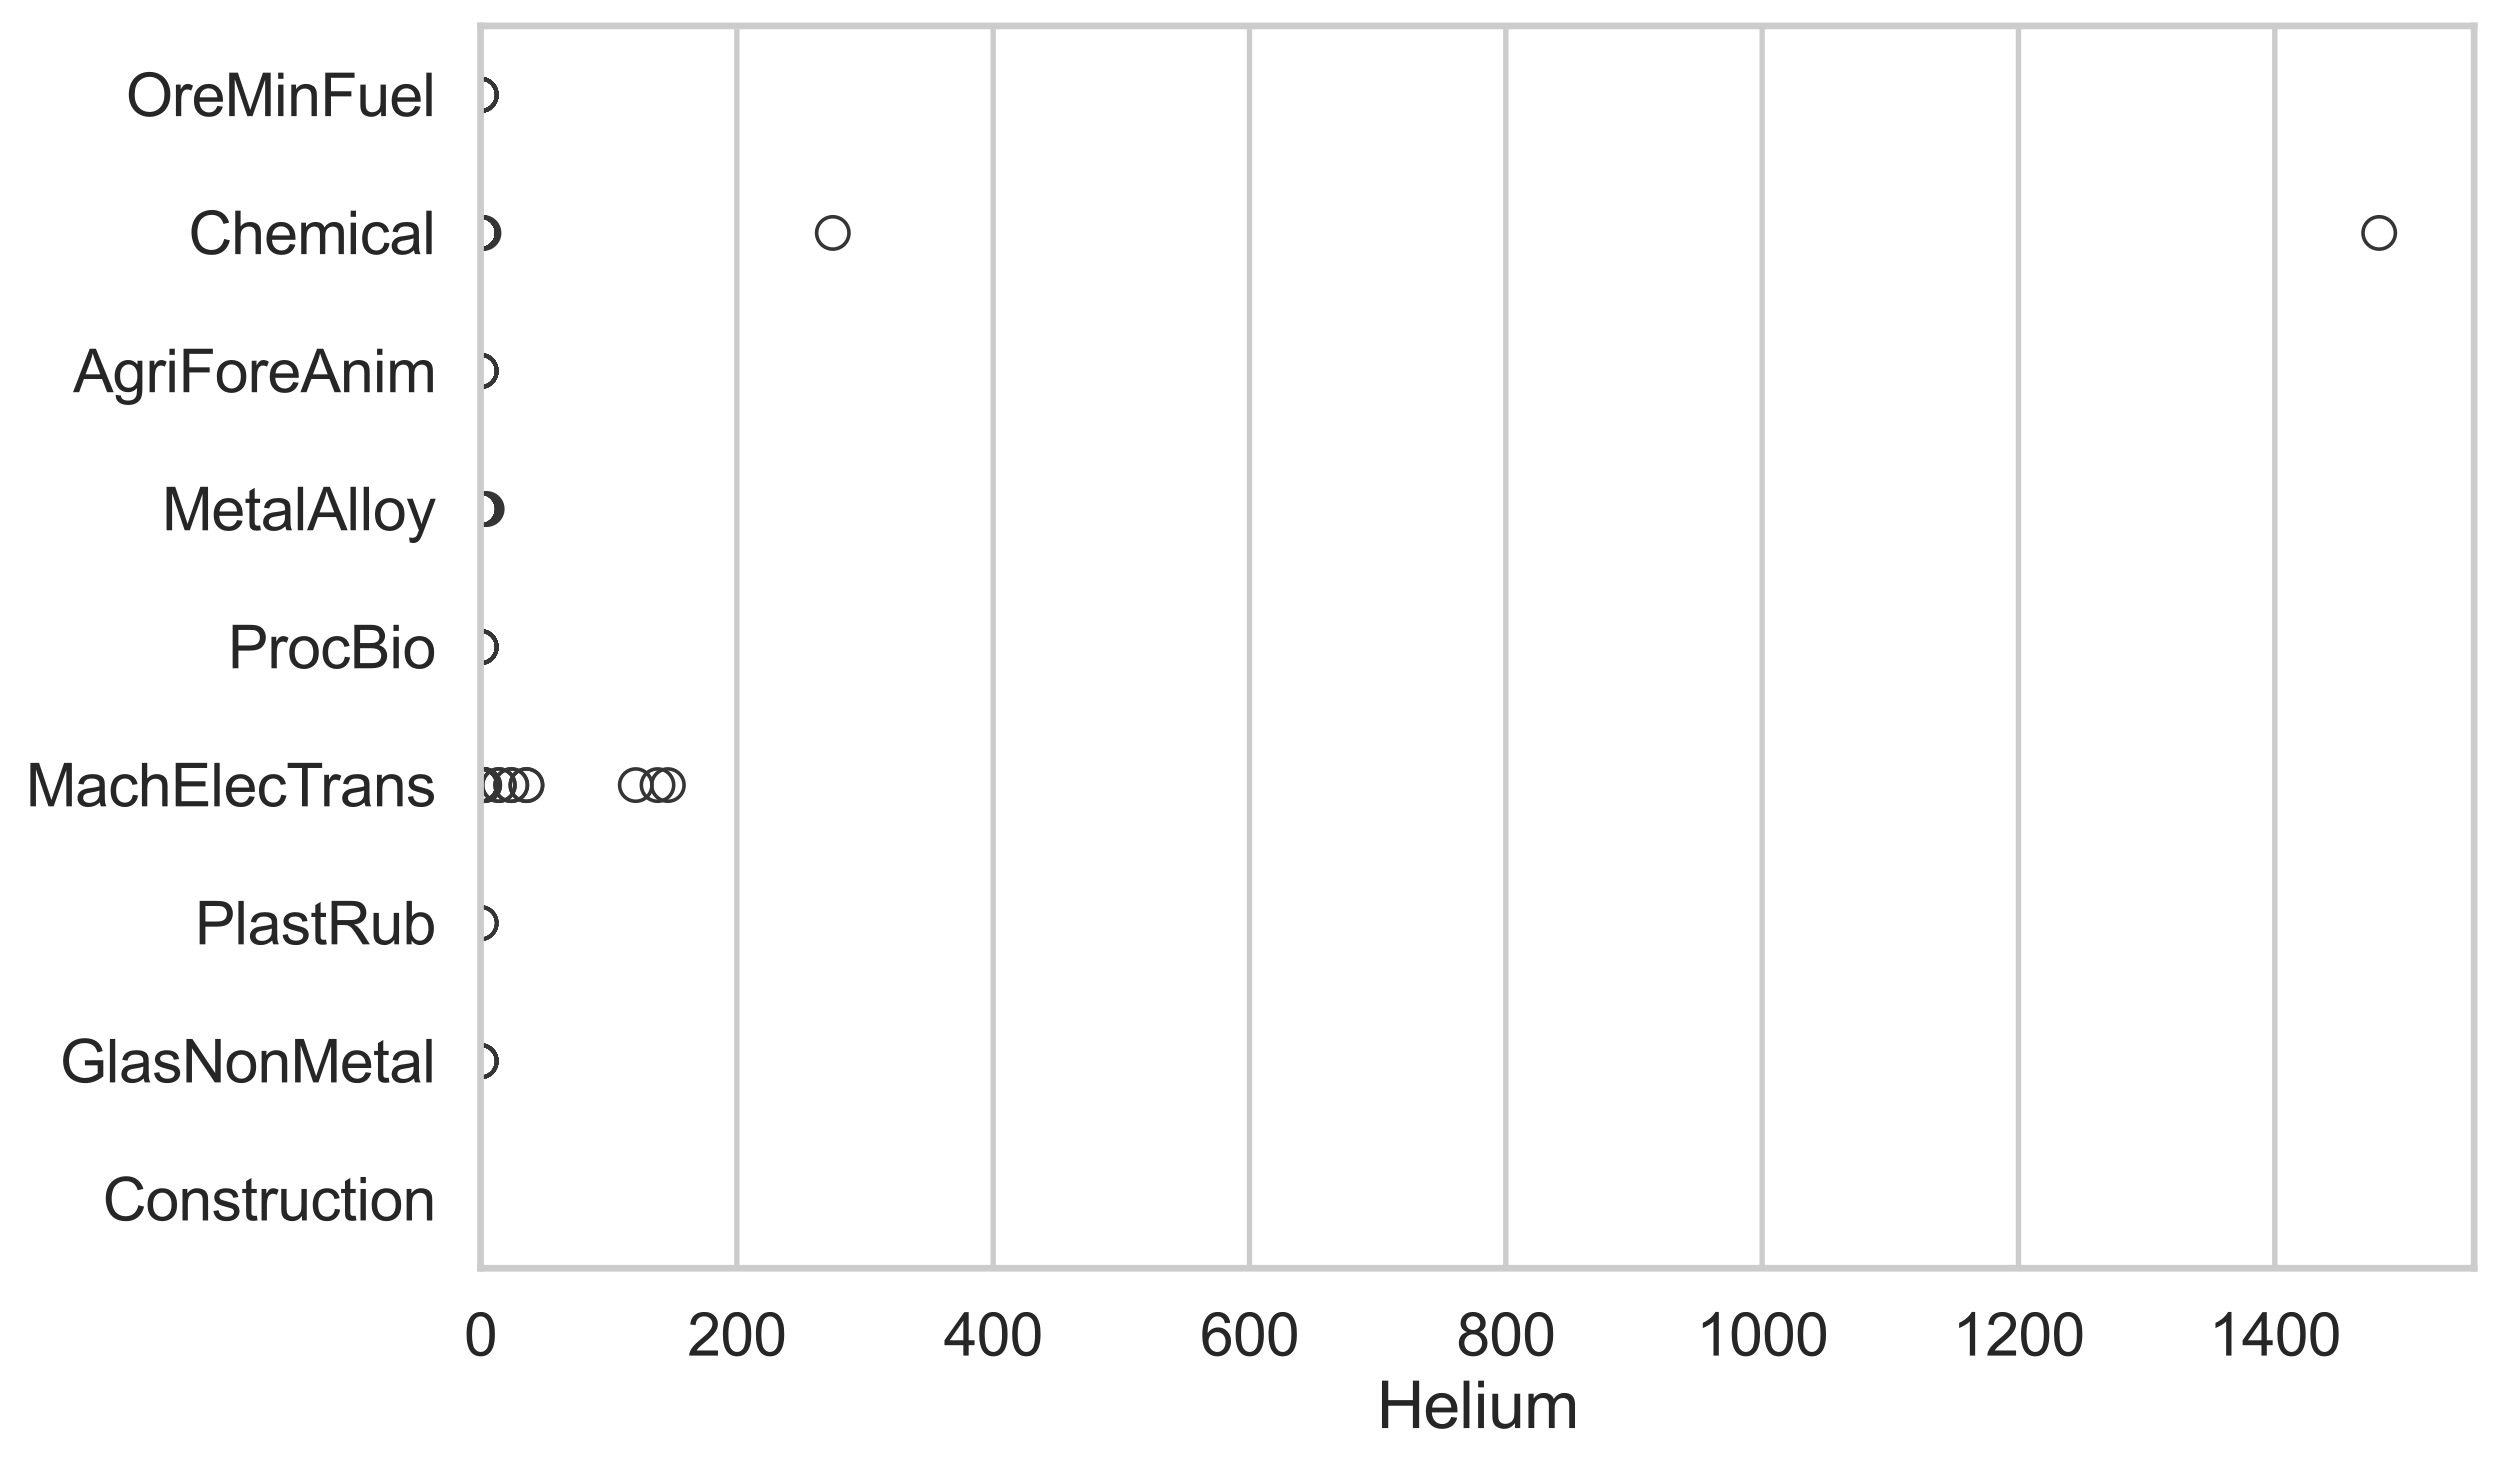 <?xml version="1.0" encoding="utf-8" standalone="no"?>
<!DOCTYPE svg PUBLIC "-//W3C//DTD SVG 1.1//EN"
  "http://www.w3.org/Graphics/SVG/1.1/DTD/svg11.dtd">
<svg xmlns:xlink="http://www.w3.org/1999/xlink" width="695.577pt" height="408.111pt" viewBox="0 0 695.577 408.111" xmlns="http://www.w3.org/2000/svg" version="1.1">
 <defs>
  <style type="text/css">*{stroke-linejoin: round; stroke-linecap: butt}</style>
 </defs>
 <g id="figure_1">
  <g id="patch_1">
   <path d="M 0 408.111 
L 695.577 408.111 
L 695.577 0 
L 0 0 
z
" style="fill: #ffffff"/>
  </g>
  <g id="axes_1">
   <g id="patch_2">
    <path d="M 133.697 352.86 
L 688.377 352.86 
L 688.377 7.2 
L 133.697 7.2 
z
" style="fill: #ffffff"/>
   </g>
   <g id="matplotlib.axis_1">
    <g id="xtick_1">
     <g id="line2d_1">
      <path d="M 133.697 352.86 
L 133.697 7.2 
" clip-path="url(#p6a28678415)" style="fill: none; stroke: #cccccc; stroke-width: 1.5; stroke-linecap: round"/>
     </g>
     <g id="text_1">
      <!-- 0 -->
      <g style="fill: #262626" transform="translate(129.109 377.17) scale(0.165 -0.165)">
       <defs>
        <path id="ArialMT-30" d="M 266 2259 
Q 266 3072 433 3567 
Q 600 4063 929 4331 
Q 1259 4600 1759 4600 
Q 2128 4600 2406 4451 
Q 2684 4303 2865 4023 
Q 3047 3744 3150 3342 
Q 3253 2941 3253 2259 
Q 3253 1453 3087 958 
Q 2922 463 2592 192 
Q 2263 -78 1759 -78 
Q 1097 -78 719 397 
Q 266 969 266 2259 
z
M 844 2259 
Q 844 1131 1108 757 
Q 1372 384 1759 384 
Q 2147 384 2411 759 
Q 2675 1134 2675 2259 
Q 2675 3391 2411 3762 
Q 2147 4134 1753 4134 
Q 1366 4134 1134 3806 
Q 844 3388 844 2259 
z
" transform="scale(0.016)"/>
       </defs>
       <use xlink:href="#ArialMT-30"/>
      </g>
     </g>
    </g>
    <g id="xtick_2">
     <g id="line2d_2">
      <path d="M 205.015 352.86 
L 205.015 7.2 
" clip-path="url(#p6a28678415)" style="fill: none; stroke: #cccccc; stroke-width: 1.5; stroke-linecap: round"/>
     </g>
     <g id="text_2">
      <!-- 200 -->
      <g style="fill: #262626" transform="translate(191.252 377.17) scale(0.165 -0.165)">
       <defs>
        <path id="ArialMT-32" d="M 3222 541 
L 3222 0 
L 194 0 
Q 188 203 259 391 
Q 375 700 629 1000 
Q 884 1300 1366 1694 
Q 2113 2306 2375 2664 
Q 2638 3022 2638 3341 
Q 2638 3675 2398 3904 
Q 2159 4134 1775 4134 
Q 1369 4134 1125 3890 
Q 881 3647 878 3216 
L 300 3275 
Q 359 3922 746 4261 
Q 1134 4600 1788 4600 
Q 2447 4600 2831 4234 
Q 3216 3869 3216 3328 
Q 3216 3053 3103 2787 
Q 2991 2522 2730 2228 
Q 2469 1934 1863 1422 
Q 1356 997 1212 845 
Q 1069 694 975 541 
L 3222 541 
z
" transform="scale(0.016)"/>
       </defs>
       <use xlink:href="#ArialMT-32"/>
       <use xlink:href="#ArialMT-30" transform="translate(55.615 0)"/>
       <use xlink:href="#ArialMT-30" transform="translate(111.23 0)"/>
      </g>
     </g>
    </g>
    <g id="xtick_3">
     <g id="line2d_3">
      <path d="M 276.333 352.86 
L 276.333 7.2 
" clip-path="url(#p6a28678415)" style="fill: none; stroke: #cccccc; stroke-width: 1.5; stroke-linecap: round"/>
     </g>
     <g id="text_3">
      <!-- 400 -->
      <g style="fill: #262626" transform="translate(262.57 377.17) scale(0.165 -0.165)">
       <defs>
        <path id="ArialMT-34" d="M 2069 0 
L 2069 1097 
L 81 1097 
L 81 1613 
L 2172 4581 
L 2631 4581 
L 2631 1613 
L 3250 1613 
L 3250 1097 
L 2631 1097 
L 2631 0 
L 2069 0 
z
M 2069 1613 
L 2069 3678 
L 634 1613 
L 2069 1613 
z
" transform="scale(0.016)"/>
       </defs>
       <use xlink:href="#ArialMT-34"/>
       <use xlink:href="#ArialMT-30" transform="translate(55.615 0)"/>
       <use xlink:href="#ArialMT-30" transform="translate(111.23 0)"/>
      </g>
     </g>
    </g>
    <g id="xtick_4">
     <g id="line2d_4">
      <path d="M 347.651 352.86 
L 347.651 7.2 
" clip-path="url(#p6a28678415)" style="fill: none; stroke: #cccccc; stroke-width: 1.5; stroke-linecap: round"/>
     </g>
     <g id="text_4">
      <!-- 600 -->
      <g style="fill: #262626" transform="translate(333.888 377.17) scale(0.165 -0.165)">
       <defs>
        <path id="ArialMT-36" d="M 3184 3459 
L 2625 3416 
Q 2550 3747 2413 3897 
Q 2184 4138 1850 4138 
Q 1581 4138 1378 3988 
Q 1113 3794 959 3422 
Q 806 3050 800 2363 
Q 1003 2672 1297 2822 
Q 1591 2972 1913 2972 
Q 2475 2972 2870 2558 
Q 3266 2144 3266 1488 
Q 3266 1056 3080 686 
Q 2894 316 2569 119 
Q 2244 -78 1831 -78 
Q 1128 -78 684 439 
Q 241 956 241 2144 
Q 241 3472 731 4075 
Q 1159 4600 1884 4600 
Q 2425 4600 2770 4297 
Q 3116 3994 3184 3459 
z
M 888 1484 
Q 888 1194 1011 928 
Q 1134 663 1356 523 
Q 1578 384 1822 384 
Q 2178 384 2434 671 
Q 2691 959 2691 1453 
Q 2691 1928 2437 2201 
Q 2184 2475 1800 2475 
Q 1419 2475 1153 2201 
Q 888 1928 888 1484 
z
" transform="scale(0.016)"/>
       </defs>
       <use xlink:href="#ArialMT-36"/>
       <use xlink:href="#ArialMT-30" transform="translate(55.615 0)"/>
       <use xlink:href="#ArialMT-30" transform="translate(111.23 0)"/>
      </g>
     </g>
    </g>
    <g id="xtick_5">
     <g id="line2d_5">
      <path d="M 418.969 352.86 
L 418.969 7.2 
" clip-path="url(#p6a28678415)" style="fill: none; stroke: #cccccc; stroke-width: 1.5; stroke-linecap: round"/>
     </g>
     <g id="text_5">
      <!-- 800 -->
      <g style="fill: #262626" transform="translate(405.206 377.17) scale(0.165 -0.165)">
       <defs>
        <path id="ArialMT-38" d="M 1131 2484 
Q 781 2613 612 2850 
Q 444 3088 444 3419 
Q 444 3919 803 4259 
Q 1163 4600 1759 4600 
Q 2359 4600 2725 4251 
Q 3091 3903 3091 3403 
Q 3091 3084 2923 2848 
Q 2756 2613 2416 2484 
Q 2838 2347 3058 2040 
Q 3278 1734 3278 1309 
Q 3278 722 2862 322 
Q 2447 -78 1769 -78 
Q 1091 -78 675 323 
Q 259 725 259 1325 
Q 259 1772 486 2073 
Q 713 2375 1131 2484 
z
M 1019 3438 
Q 1019 3113 1228 2906 
Q 1438 2700 1772 2700 
Q 2097 2700 2305 2904 
Q 2513 3109 2513 3406 
Q 2513 3716 2298 3927 
Q 2084 4138 1766 4138 
Q 1444 4138 1231 3931 
Q 1019 3725 1019 3438 
z
M 838 1322 
Q 838 1081 952 856 
Q 1066 631 1291 507 
Q 1516 384 1775 384 
Q 2178 384 2440 643 
Q 2703 903 2703 1303 
Q 2703 1709 2433 1975 
Q 2163 2241 1756 2241 
Q 1359 2241 1098 1978 
Q 838 1716 838 1322 
z
" transform="scale(0.016)"/>
       </defs>
       <use xlink:href="#ArialMT-38"/>
       <use xlink:href="#ArialMT-30" transform="translate(55.615 0)"/>
       <use xlink:href="#ArialMT-30" transform="translate(111.23 0)"/>
      </g>
     </g>
    </g>
    <g id="xtick_6">
     <g id="line2d_6">
      <path d="M 490.287 352.86 
L 490.287 7.2 
" clip-path="url(#p6a28678415)" style="fill: none; stroke: #cccccc; stroke-width: 1.5; stroke-linecap: round"/>
     </g>
     <g id="text_6">
      <!-- 1000 -->
      <g style="fill: #262626" transform="translate(471.936 377.17) scale(0.165 -0.165)">
       <defs>
        <path id="ArialMT-31" d="M 2384 0 
L 1822 0 
L 1822 3584 
Q 1619 3391 1289 3197 
Q 959 3003 697 2906 
L 697 3450 
Q 1169 3672 1522 3987 
Q 1875 4303 2022 4600 
L 2384 4600 
L 2384 0 
z
" transform="scale(0.016)"/>
       </defs>
       <use xlink:href="#ArialMT-31"/>
       <use xlink:href="#ArialMT-30" transform="translate(55.615 0)"/>
       <use xlink:href="#ArialMT-30" transform="translate(111.23 0)"/>
       <use xlink:href="#ArialMT-30" transform="translate(166.846 0)"/>
      </g>
     </g>
    </g>
    <g id="xtick_7">
     <g id="line2d_7">
      <path d="M 561.606 352.86 
L 561.606 7.2 
" clip-path="url(#p6a28678415)" style="fill: none; stroke: #cccccc; stroke-width: 1.5; stroke-linecap: round"/>
     </g>
     <g id="text_7">
      <!-- 1200 -->
      <g style="fill: #262626" transform="translate(543.254 377.17) scale(0.165 -0.165)">
       <use xlink:href="#ArialMT-31"/>
       <use xlink:href="#ArialMT-32" transform="translate(55.615 0)"/>
       <use xlink:href="#ArialMT-30" transform="translate(111.23 0)"/>
       <use xlink:href="#ArialMT-30" transform="translate(166.846 0)"/>
      </g>
     </g>
    </g>
    <g id="xtick_8">
     <g id="line2d_8">
      <path d="M 632.924 352.86 
L 632.924 7.2 
" clip-path="url(#p6a28678415)" style="fill: none; stroke: #cccccc; stroke-width: 1.5; stroke-linecap: round"/>
     </g>
     <g id="text_8">
      <!-- 1400 -->
      <g style="fill: #262626" transform="translate(614.573 377.17) scale(0.165 -0.165)">
       <use xlink:href="#ArialMT-31"/>
       <use xlink:href="#ArialMT-34" transform="translate(55.615 0)"/>
       <use xlink:href="#ArialMT-30" transform="translate(111.23 0)"/>
       <use xlink:href="#ArialMT-30" transform="translate(166.846 0)"/>
      </g>
     </g>
    </g>
    <g id="text_9">
     <!-- Helium -->
     <g style="fill: #262626" transform="translate(383.031 397.334) scale(0.18 -0.18)">
      <defs>
       <path id="ArialMT-48" d="M 513 0 
L 513 4581 
L 1119 4581 
L 1119 2700 
L 3500 2700 
L 3500 4581 
L 4106 4581 
L 4106 0 
L 3500 0 
L 3500 2159 
L 1119 2159 
L 1119 0 
L 513 0 
z
" transform="scale(0.016)"/>
       <path id="ArialMT-65" d="M 2694 1069 
L 3275 997 
Q 3138 488 2766 206 
Q 2394 -75 1816 -75 
Q 1088 -75 661 373 
Q 234 822 234 1631 
Q 234 2469 665 2931 
Q 1097 3394 1784 3394 
Q 2450 3394 2872 2941 
Q 3294 2488 3294 1666 
Q 3294 1616 3291 1516 
L 816 1516 
Q 847 969 1125 678 
Q 1403 388 1819 388 
Q 2128 388 2347 550 
Q 2566 713 2694 1069 
z
M 847 1978 
L 2700 1978 
Q 2663 2397 2488 2606 
Q 2219 2931 1791 2931 
Q 1403 2931 1139 2672 
Q 875 2413 847 1978 
z
" transform="scale(0.016)"/>
       <path id="ArialMT-6c" d="M 409 0 
L 409 4581 
L 972 4581 
L 972 0 
L 409 0 
z
" transform="scale(0.016)"/>
       <path id="ArialMT-69" d="M 425 3934 
L 425 4581 
L 988 4581 
L 988 3934 
L 425 3934 
z
M 425 0 
L 425 3319 
L 988 3319 
L 988 0 
L 425 0 
z
" transform="scale(0.016)"/>
       <path id="ArialMT-75" d="M 2597 0 
L 2597 488 
Q 2209 -75 1544 -75 
Q 1250 -75 995 37 
Q 741 150 617 320 
Q 494 491 444 738 
Q 409 903 409 1263 
L 409 3319 
L 972 3319 
L 972 1478 
Q 972 1038 1006 884 
Q 1059 663 1231 536 
Q 1403 409 1656 409 
Q 1909 409 2131 539 
Q 2353 669 2445 892 
Q 2538 1116 2538 1541 
L 2538 3319 
L 3100 3319 
L 3100 0 
L 2597 0 
z
" transform="scale(0.016)"/>
       <path id="ArialMT-6d" d="M 422 0 
L 422 3319 
L 925 3319 
L 925 2853 
Q 1081 3097 1340 3245 
Q 1600 3394 1931 3394 
Q 2300 3394 2536 3241 
Q 2772 3088 2869 2813 
Q 3263 3394 3894 3394 
Q 4388 3394 4653 3120 
Q 4919 2847 4919 2278 
L 4919 0 
L 4359 0 
L 4359 2091 
Q 4359 2428 4304 2576 
Q 4250 2725 4106 2815 
Q 3963 2906 3769 2906 
Q 3419 2906 3187 2673 
Q 2956 2441 2956 1928 
L 2956 0 
L 2394 0 
L 2394 2156 
Q 2394 2531 2256 2718 
Q 2119 2906 1806 2906 
Q 1569 2906 1367 2781 
Q 1166 2656 1075 2415 
Q 984 2175 984 1722 
L 984 0 
L 422 0 
z
" transform="scale(0.016)"/>
      </defs>
      <use xlink:href="#ArialMT-48"/>
      <use xlink:href="#ArialMT-65" transform="translate(72.217 0)"/>
      <use xlink:href="#ArialMT-6c" transform="translate(127.832 0)"/>
      <use xlink:href="#ArialMT-69" transform="translate(150.049 0)"/>
      <use xlink:href="#ArialMT-75" transform="translate(172.266 0)"/>
      <use xlink:href="#ArialMT-6d" transform="translate(227.881 0)"/>
     </g>
    </g>
   </g>
   <g id="matplotlib.axis_2">
    <g id="ytick_1">
     <g id="text_10">
      <!-- OreMinFuel -->
      <g style="fill: #262626" transform="translate(35.013 32.309) scale(0.165 -0.165)">
       <defs>
        <path id="ArialMT-4f" d="M 309 2231 
Q 309 3372 921 4017 
Q 1534 4663 2503 4663 
Q 3138 4663 3647 4359 
Q 4156 4056 4423 3514 
Q 4691 2972 4691 2284 
Q 4691 1588 4409 1038 
Q 4128 488 3612 205 
Q 3097 -78 2500 -78 
Q 1853 -78 1343 234 
Q 834 547 571 1087 
Q 309 1628 309 2231 
z
M 934 2222 
Q 934 1394 1379 917 
Q 1825 441 2497 441 
Q 3181 441 3623 922 
Q 4066 1403 4066 2288 
Q 4066 2847 3877 3264 
Q 3688 3681 3323 3911 
Q 2959 4141 2506 4141 
Q 1863 4141 1398 3698 
Q 934 3256 934 2222 
z
" transform="scale(0.016)"/>
        <path id="ArialMT-72" d="M 416 0 
L 416 3319 
L 922 3319 
L 922 2816 
Q 1116 3169 1280 3281 
Q 1444 3394 1641 3394 
Q 1925 3394 2219 3213 
L 2025 2691 
Q 1819 2813 1613 2813 
Q 1428 2813 1281 2702 
Q 1134 2591 1072 2394 
Q 978 2094 978 1738 
L 978 0 
L 416 0 
z
" transform="scale(0.016)"/>
        <path id="ArialMT-4d" d="M 475 0 
L 475 4581 
L 1388 4581 
L 2472 1338 
Q 2622 884 2691 659 
Q 2769 909 2934 1394 
L 4031 4581 
L 4847 4581 
L 4847 0 
L 4263 0 
L 4263 3834 
L 2931 0 
L 2384 0 
L 1059 3900 
L 1059 0 
L 475 0 
z
" transform="scale(0.016)"/>
        <path id="ArialMT-6e" d="M 422 0 
L 422 3319 
L 928 3319 
L 928 2847 
Q 1294 3394 1984 3394 
Q 2284 3394 2536 3286 
Q 2788 3178 2913 3003 
Q 3038 2828 3088 2588 
Q 3119 2431 3119 2041 
L 3119 0 
L 2556 0 
L 2556 2019 
Q 2556 2363 2490 2533 
Q 2425 2703 2258 2804 
Q 2091 2906 1866 2906 
Q 1506 2906 1245 2678 
Q 984 2450 984 1813 
L 984 0 
L 422 0 
z
" transform="scale(0.016)"/>
        <path id="ArialMT-46" d="M 525 0 
L 525 4581 
L 3616 4581 
L 3616 4041 
L 1131 4041 
L 1131 2622 
L 3281 2622 
L 3281 2081 
L 1131 2081 
L 1131 0 
L 525 0 
z
" transform="scale(0.016)"/>
       </defs>
       <use xlink:href="#ArialMT-4f"/>
       <use xlink:href="#ArialMT-72" transform="translate(77.783 0)"/>
       <use xlink:href="#ArialMT-65" transform="translate(111.084 0)"/>
       <use xlink:href="#ArialMT-4d" transform="translate(166.699 0)"/>
       <use xlink:href="#ArialMT-69" transform="translate(250 0)"/>
       <use xlink:href="#ArialMT-6e" transform="translate(272.217 0)"/>
       <use xlink:href="#ArialMT-46" transform="translate(327.832 0)"/>
       <use xlink:href="#ArialMT-75" transform="translate(388.916 0)"/>
       <use xlink:href="#ArialMT-65" transform="translate(444.531 0)"/>
       <use xlink:href="#ArialMT-6c" transform="translate(500.146 0)"/>
      </g>
     </g>
    </g>
    <g id="ytick_2">
     <g id="text_11">
      <!-- Chemical -->
      <g style="fill: #262626" transform="translate(52.428 70.715) scale(0.165 -0.165)">
       <defs>
        <path id="ArialMT-43" d="M 3763 1606 
L 4369 1453 
Q 4178 706 3683 314 
Q 3188 -78 2472 -78 
Q 1731 -78 1267 223 
Q 803 525 561 1097 
Q 319 1669 319 2325 
Q 319 3041 592 3573 
Q 866 4106 1370 4382 
Q 1875 4659 2481 4659 
Q 3169 4659 3637 4309 
Q 4106 3959 4291 3325 
L 3694 3184 
Q 3534 3684 3231 3912 
Q 2928 4141 2469 4141 
Q 1941 4141 1586 3887 
Q 1231 3634 1087 3207 
Q 944 2781 944 2328 
Q 944 1744 1114 1308 
Q 1284 872 1643 656 
Q 2003 441 2422 441 
Q 2931 441 3284 734 
Q 3638 1028 3763 1606 
z
" transform="scale(0.016)"/>
        <path id="ArialMT-68" d="M 422 0 
L 422 4581 
L 984 4581 
L 984 2938 
Q 1378 3394 1978 3394 
Q 2347 3394 2619 3248 
Q 2891 3103 3008 2847 
Q 3125 2591 3125 2103 
L 3125 0 
L 2563 0 
L 2563 2103 
Q 2563 2525 2380 2717 
Q 2197 2909 1863 2909 
Q 1613 2909 1392 2779 
Q 1172 2650 1078 2428 
Q 984 2206 984 1816 
L 984 0 
L 422 0 
z
" transform="scale(0.016)"/>
        <path id="ArialMT-63" d="M 2588 1216 
L 3141 1144 
Q 3050 572 2676 248 
Q 2303 -75 1759 -75 
Q 1078 -75 664 370 
Q 250 816 250 1647 
Q 250 2184 428 2587 
Q 606 2991 970 3192 
Q 1334 3394 1763 3394 
Q 2303 3394 2647 3120 
Q 2991 2847 3088 2344 
L 2541 2259 
Q 2463 2594 2264 2762 
Q 2066 2931 1784 2931 
Q 1359 2931 1093 2626 
Q 828 2322 828 1663 
Q 828 994 1084 691 
Q 1341 388 1753 388 
Q 2084 388 2306 591 
Q 2528 794 2588 1216 
z
" transform="scale(0.016)"/>
        <path id="ArialMT-61" d="M 2588 409 
Q 2275 144 1986 34 
Q 1697 -75 1366 -75 
Q 819 -75 525 192 
Q 231 459 231 875 
Q 231 1119 342 1320 
Q 453 1522 633 1644 
Q 813 1766 1038 1828 
Q 1203 1872 1538 1913 
Q 2219 1994 2541 2106 
Q 2544 2222 2544 2253 
Q 2544 2597 2384 2738 
Q 2169 2928 1744 2928 
Q 1347 2928 1158 2789 
Q 969 2650 878 2297 
L 328 2372 
Q 403 2725 575 2942 
Q 747 3159 1072 3276 
Q 1397 3394 1825 3394 
Q 2250 3394 2515 3294 
Q 2781 3194 2906 3042 
Q 3031 2891 3081 2659 
Q 3109 2516 3109 2141 
L 3109 1391 
Q 3109 606 3145 398 
Q 3181 191 3288 0 
L 2700 0 
Q 2613 175 2588 409 
z
M 2541 1666 
Q 2234 1541 1622 1453 
Q 1275 1403 1131 1340 
Q 988 1278 909 1158 
Q 831 1038 831 891 
Q 831 666 1001 516 
Q 1172 366 1500 366 
Q 1825 366 2078 508 
Q 2331 650 2450 897 
Q 2541 1088 2541 1459 
L 2541 1666 
z
" transform="scale(0.016)"/>
       </defs>
       <use xlink:href="#ArialMT-43"/>
       <use xlink:href="#ArialMT-68" transform="translate(72.217 0)"/>
       <use xlink:href="#ArialMT-65" transform="translate(127.832 0)"/>
       <use xlink:href="#ArialMT-6d" transform="translate(183.447 0)"/>
       <use xlink:href="#ArialMT-69" transform="translate(266.748 0)"/>
       <use xlink:href="#ArialMT-63" transform="translate(288.965 0)"/>
       <use xlink:href="#ArialMT-61" transform="translate(338.965 0)"/>
       <use xlink:href="#ArialMT-6c" transform="translate(394.58 0)"/>
      </g>
     </g>
    </g>
    <g id="ytick_3">
     <g id="text_12">
      <!-- AgriForeAnim -->
      <g style="fill: #262626" transform="translate(20.341 109.122) scale(0.165 -0.165)">
       <defs>
        <path id="ArialMT-41" d="M -9 0 
L 1750 4581 
L 2403 4581 
L 4278 0 
L 3588 0 
L 3053 1388 
L 1138 1388 
L 634 0 
L -9 0 
z
M 1313 1881 
L 2866 1881 
L 2388 3150 
Q 2169 3728 2063 4100 
Q 1975 3659 1816 3225 
L 1313 1881 
z
" transform="scale(0.016)"/>
        <path id="ArialMT-67" d="M 319 -275 
L 866 -356 
Q 900 -609 1056 -725 
Q 1266 -881 1628 -881 
Q 2019 -881 2231 -725 
Q 2444 -569 2519 -288 
Q 2563 -116 2559 434 
Q 2191 0 1641 0 
Q 956 0 581 494 
Q 206 988 206 1678 
Q 206 2153 378 2554 
Q 550 2956 876 3175 
Q 1203 3394 1644 3394 
Q 2231 3394 2613 2919 
L 2613 3319 
L 3131 3319 
L 3131 450 
Q 3131 -325 2973 -648 
Q 2816 -972 2473 -1159 
Q 2131 -1347 1631 -1347 
Q 1038 -1347 672 -1080 
Q 306 -813 319 -275 
z
M 784 1719 
Q 784 1066 1043 766 
Q 1303 466 1694 466 
Q 2081 466 2343 764 
Q 2606 1063 2606 1700 
Q 2606 2309 2336 2618 
Q 2066 2928 1684 2928 
Q 1309 2928 1046 2623 
Q 784 2319 784 1719 
z
" transform="scale(0.016)"/>
        <path id="ArialMT-6f" d="M 213 1659 
Q 213 2581 725 3025 
Q 1153 3394 1769 3394 
Q 2453 3394 2887 2945 
Q 3322 2497 3322 1706 
Q 3322 1066 3130 698 
Q 2938 331 2570 128 
Q 2203 -75 1769 -75 
Q 1072 -75 642 372 
Q 213 819 213 1659 
z
M 791 1659 
Q 791 1022 1069 705 
Q 1347 388 1769 388 
Q 2188 388 2466 706 
Q 2744 1025 2744 1678 
Q 2744 2294 2464 2611 
Q 2184 2928 1769 2928 
Q 1347 2928 1069 2612 
Q 791 2297 791 1659 
z
" transform="scale(0.016)"/>
       </defs>
       <use xlink:href="#ArialMT-41"/>
       <use xlink:href="#ArialMT-67" transform="translate(66.699 0)"/>
       <use xlink:href="#ArialMT-72" transform="translate(122.314 0)"/>
       <use xlink:href="#ArialMT-69" transform="translate(155.615 0)"/>
       <use xlink:href="#ArialMT-46" transform="translate(177.832 0)"/>
       <use xlink:href="#ArialMT-6f" transform="translate(238.916 0)"/>
       <use xlink:href="#ArialMT-72" transform="translate(294.531 0)"/>
       <use xlink:href="#ArialMT-65" transform="translate(327.832 0)"/>
       <use xlink:href="#ArialMT-41" transform="translate(383.447 0)"/>
       <use xlink:href="#ArialMT-6e" transform="translate(450.146 0)"/>
       <use xlink:href="#ArialMT-69" transform="translate(505.762 0)"/>
       <use xlink:href="#ArialMT-6d" transform="translate(527.979 0)"/>
      </g>
     </g>
    </g>
    <g id="ytick_4">
     <g id="text_13">
      <!-- MetalAlloy -->
      <g style="fill: #262626" transform="translate(45.088 147.529) scale(0.165 -0.165)">
       <defs>
        <path id="ArialMT-74" d="M 1650 503 
L 1731 6 
Q 1494 -44 1306 -44 
Q 1000 -44 831 53 
Q 663 150 594 308 
Q 525 466 525 972 
L 525 2881 
L 113 2881 
L 113 3319 
L 525 3319 
L 525 4141 
L 1084 4478 
L 1084 3319 
L 1650 3319 
L 1650 2881 
L 1084 2881 
L 1084 941 
Q 1084 700 1114 631 
Q 1144 563 1211 522 
Q 1278 481 1403 481 
Q 1497 481 1650 503 
z
" transform="scale(0.016)"/>
        <path id="ArialMT-79" d="M 397 -1278 
L 334 -750 
Q 519 -800 656 -800 
Q 844 -800 956 -737 
Q 1069 -675 1141 -563 
Q 1194 -478 1313 -144 
Q 1328 -97 1363 -6 
L 103 3319 
L 709 3319 
L 1400 1397 
Q 1534 1031 1641 628 
Q 1738 1016 1872 1384 
L 2581 3319 
L 3144 3319 
L 1881 -56 
Q 1678 -603 1566 -809 
Q 1416 -1088 1222 -1217 
Q 1028 -1347 759 -1347 
Q 597 -1347 397 -1278 
z
" transform="scale(0.016)"/>
       </defs>
       <use xlink:href="#ArialMT-4d"/>
       <use xlink:href="#ArialMT-65" transform="translate(83.301 0)"/>
       <use xlink:href="#ArialMT-74" transform="translate(138.916 0)"/>
       <use xlink:href="#ArialMT-61" transform="translate(166.699 0)"/>
       <use xlink:href="#ArialMT-6c" transform="translate(222.314 0)"/>
       <use xlink:href="#ArialMT-41" transform="translate(244.531 0)"/>
       <use xlink:href="#ArialMT-6c" transform="translate(311.23 0)"/>
       <use xlink:href="#ArialMT-6c" transform="translate(333.447 0)"/>
       <use xlink:href="#ArialMT-6f" transform="translate(355.664 0)"/>
       <use xlink:href="#ArialMT-79" transform="translate(411.279 0)"/>
      </g>
     </g>
    </g>
    <g id="ytick_5">
     <g id="text_14">
      <!-- ProcBio -->
      <g style="fill: #262626" transform="translate(63.424 185.935) scale(0.165 -0.165)">
       <defs>
        <path id="ArialMT-50" d="M 494 0 
L 494 4581 
L 2222 4581 
Q 2678 4581 2919 4538 
Q 3256 4481 3484 4323 
Q 3713 4166 3852 3881 
Q 3991 3597 3991 3256 
Q 3991 2672 3619 2267 
Q 3247 1863 2275 1863 
L 1100 1863 
L 1100 0 
L 494 0 
z
M 1100 2403 
L 2284 2403 
Q 2872 2403 3119 2622 
Q 3366 2841 3366 3238 
Q 3366 3525 3220 3729 
Q 3075 3934 2838 4000 
Q 2684 4041 2272 4041 
L 1100 4041 
L 1100 2403 
z
" transform="scale(0.016)"/>
        <path id="ArialMT-42" d="M 469 0 
L 469 4581 
L 2188 4581 
Q 2713 4581 3030 4442 
Q 3347 4303 3526 4014 
Q 3706 3725 3706 3409 
Q 3706 3116 3547 2856 
Q 3388 2597 3066 2438 
Q 3481 2316 3704 2022 
Q 3928 1728 3928 1328 
Q 3928 1006 3792 729 
Q 3656 453 3456 303 
Q 3256 153 2954 76 
Q 2653 0 2216 0 
L 469 0 
z
M 1075 2656 
L 2066 2656 
Q 2469 2656 2644 2709 
Q 2875 2778 2992 2937 
Q 3109 3097 3109 3338 
Q 3109 3566 3000 3739 
Q 2891 3913 2687 3977 
Q 2484 4041 1991 4041 
L 1075 4041 
L 1075 2656 
z
M 1075 541 
L 2216 541 
Q 2509 541 2628 563 
Q 2838 600 2978 687 
Q 3119 775 3209 942 
Q 3300 1109 3300 1328 
Q 3300 1584 3169 1773 
Q 3038 1963 2805 2039 
Q 2572 2116 2134 2116 
L 1075 2116 
L 1075 541 
z
" transform="scale(0.016)"/>
       </defs>
       <use xlink:href="#ArialMT-50"/>
       <use xlink:href="#ArialMT-72" transform="translate(66.699 0)"/>
       <use xlink:href="#ArialMT-6f" transform="translate(100 0)"/>
       <use xlink:href="#ArialMT-63" transform="translate(155.615 0)"/>
       <use xlink:href="#ArialMT-42" transform="translate(205.615 0)"/>
       <use xlink:href="#ArialMT-69" transform="translate(272.314 0)"/>
       <use xlink:href="#ArialMT-6f" transform="translate(294.531 0)"/>
      </g>
     </g>
    </g>
    <g id="ytick_6">
     <g id="text_15">
      <!-- MachElecTrans -->
      <g style="fill: #262626" transform="translate(7.2 224.342) scale(0.165 -0.165)">
       <defs>
        <path id="ArialMT-45" d="M 506 0 
L 506 4581 
L 3819 4581 
L 3819 4041 
L 1113 4041 
L 1113 2638 
L 3647 2638 
L 3647 2100 
L 1113 2100 
L 1113 541 
L 3925 541 
L 3925 0 
L 506 0 
z
" transform="scale(0.016)"/>
        <path id="ArialMT-54" d="M 1659 0 
L 1659 4041 
L 150 4041 
L 150 4581 
L 3781 4581 
L 3781 4041 
L 2266 4041 
L 2266 0 
L 1659 0 
z
" transform="scale(0.016)"/>
        <path id="ArialMT-73" d="M 197 991 
L 753 1078 
Q 800 744 1014 566 
Q 1228 388 1613 388 
Q 2000 388 2187 545 
Q 2375 703 2375 916 
Q 2375 1106 2209 1216 
Q 2094 1291 1634 1406 
Q 1016 1563 777 1677 
Q 538 1791 414 1992 
Q 291 2194 291 2438 
Q 291 2659 392 2848 
Q 494 3038 669 3163 
Q 800 3259 1026 3326 
Q 1253 3394 1513 3394 
Q 1903 3394 2198 3281 
Q 2494 3169 2634 2976 
Q 2775 2784 2828 2463 
L 2278 2388 
Q 2241 2644 2061 2787 
Q 1881 2931 1553 2931 
Q 1166 2931 1000 2803 
Q 834 2675 834 2503 
Q 834 2394 903 2306 
Q 972 2216 1119 2156 
Q 1203 2125 1616 2013 
Q 2213 1853 2448 1751 
Q 2684 1650 2818 1456 
Q 2953 1263 2953 975 
Q 2953 694 2789 445 
Q 2625 197 2315 61 
Q 2006 -75 1616 -75 
Q 969 -75 630 194 
Q 291 463 197 991 
z
" transform="scale(0.016)"/>
       </defs>
       <use xlink:href="#ArialMT-4d"/>
       <use xlink:href="#ArialMT-61" transform="translate(83.301 0)"/>
       <use xlink:href="#ArialMT-63" transform="translate(138.916 0)"/>
       <use xlink:href="#ArialMT-68" transform="translate(188.916 0)"/>
       <use xlink:href="#ArialMT-45" transform="translate(244.531 0)"/>
       <use xlink:href="#ArialMT-6c" transform="translate(311.23 0)"/>
       <use xlink:href="#ArialMT-65" transform="translate(333.447 0)"/>
       <use xlink:href="#ArialMT-63" transform="translate(389.062 0)"/>
       <use xlink:href="#ArialMT-54" transform="translate(439.062 0)"/>
       <use xlink:href="#ArialMT-72" transform="translate(496.396 0)"/>
       <use xlink:href="#ArialMT-61" transform="translate(529.697 0)"/>
       <use xlink:href="#ArialMT-6e" transform="translate(585.312 0)"/>
       <use xlink:href="#ArialMT-73" transform="translate(640.928 0)"/>
      </g>
     </g>
    </g>
    <g id="ytick_7">
     <g id="text_16">
      <!-- PlastRub -->
      <g style="fill: #262626" transform="translate(54.248 262.749) scale(0.165 -0.165)">
       <defs>
        <path id="ArialMT-52" d="M 503 0 
L 503 4581 
L 2534 4581 
Q 3147 4581 3465 4457 
Q 3784 4334 3975 4021 
Q 4166 3709 4166 3331 
Q 4166 2844 3850 2509 
Q 3534 2175 2875 2084 
Q 3116 1969 3241 1856 
Q 3506 1613 3744 1247 
L 4541 0 
L 3778 0 
L 3172 953 
Q 2906 1366 2734 1584 
Q 2563 1803 2427 1890 
Q 2291 1978 2150 2013 
Q 2047 2034 1813 2034 
L 1109 2034 
L 1109 0 
L 503 0 
z
M 1109 2559 
L 2413 2559 
Q 2828 2559 3062 2645 
Q 3297 2731 3419 2920 
Q 3541 3109 3541 3331 
Q 3541 3656 3305 3865 
Q 3069 4075 2559 4075 
L 1109 4075 
L 1109 2559 
z
" transform="scale(0.016)"/>
        <path id="ArialMT-62" d="M 941 0 
L 419 0 
L 419 4581 
L 981 4581 
L 981 2947 
Q 1338 3394 1891 3394 
Q 2197 3394 2470 3270 
Q 2744 3147 2920 2923 
Q 3097 2700 3197 2384 
Q 3297 2069 3297 1709 
Q 3297 856 2875 390 
Q 2453 -75 1863 -75 
Q 1275 -75 941 416 
L 941 0 
z
M 934 1684 
Q 934 1088 1097 822 
Q 1363 388 1816 388 
Q 2184 388 2453 708 
Q 2722 1028 2722 1663 
Q 2722 2313 2464 2622 
Q 2206 2931 1841 2931 
Q 1472 2931 1203 2611 
Q 934 2291 934 1684 
z
" transform="scale(0.016)"/>
       </defs>
       <use xlink:href="#ArialMT-50"/>
       <use xlink:href="#ArialMT-6c" transform="translate(66.699 0)"/>
       <use xlink:href="#ArialMT-61" transform="translate(88.916 0)"/>
       <use xlink:href="#ArialMT-73" transform="translate(144.531 0)"/>
       <use xlink:href="#ArialMT-74" transform="translate(194.531 0)"/>
       <use xlink:href="#ArialMT-52" transform="translate(222.314 0)"/>
       <use xlink:href="#ArialMT-75" transform="translate(294.531 0)"/>
       <use xlink:href="#ArialMT-62" transform="translate(350.146 0)"/>
      </g>
     </g>
    </g>
    <g id="ytick_8">
     <g id="text_17">
      <!-- GlasNonMetal -->
      <g style="fill: #262626" transform="translate(16.659 301.155) scale(0.165 -0.165)">
       <defs>
        <path id="ArialMT-47" d="M 2638 1797 
L 2638 2334 
L 4578 2338 
L 4578 638 
Q 4131 281 3656 101 
Q 3181 -78 2681 -78 
Q 2006 -78 1454 211 
Q 903 500 622 1047 
Q 341 1594 341 2269 
Q 341 2938 620 3517 
Q 900 4097 1425 4378 
Q 1950 4659 2634 4659 
Q 3131 4659 3532 4498 
Q 3934 4338 4162 4050 
Q 4391 3763 4509 3300 
L 3963 3150 
Q 3859 3500 3706 3700 
Q 3553 3900 3268 4020 
Q 2984 4141 2638 4141 
Q 2222 4141 1919 4014 
Q 1616 3888 1430 3681 
Q 1244 3475 1141 3228 
Q 966 2803 966 2306 
Q 966 1694 1177 1281 
Q 1388 869 1791 669 
Q 2194 469 2647 469 
Q 3041 469 3416 620 
Q 3791 772 3984 944 
L 3984 1797 
L 2638 1797 
z
" transform="scale(0.016)"/>
        <path id="ArialMT-4e" d="M 488 0 
L 488 4581 
L 1109 4581 
L 3516 984 
L 3516 4581 
L 4097 4581 
L 4097 0 
L 3475 0 
L 1069 3600 
L 1069 0 
L 488 0 
z
" transform="scale(0.016)"/>
       </defs>
       <use xlink:href="#ArialMT-47"/>
       <use xlink:href="#ArialMT-6c" transform="translate(77.783 0)"/>
       <use xlink:href="#ArialMT-61" transform="translate(100 0)"/>
       <use xlink:href="#ArialMT-73" transform="translate(155.615 0)"/>
       <use xlink:href="#ArialMT-4e" transform="translate(205.615 0)"/>
       <use xlink:href="#ArialMT-6f" transform="translate(277.832 0)"/>
       <use xlink:href="#ArialMT-6e" transform="translate(333.447 0)"/>
       <use xlink:href="#ArialMT-4d" transform="translate(389.062 0)"/>
       <use xlink:href="#ArialMT-65" transform="translate(472.363 0)"/>
       <use xlink:href="#ArialMT-74" transform="translate(527.979 0)"/>
       <use xlink:href="#ArialMT-61" transform="translate(555.762 0)"/>
       <use xlink:href="#ArialMT-6c" transform="translate(611.377 0)"/>
      </g>
     </g>
    </g>
    <g id="ytick_9">
     <g id="text_18">
      <!-- Construction -->
      <g style="fill: #262626" transform="translate(28.575 339.562) scale(0.165 -0.165)">
       <use xlink:href="#ArialMT-43"/>
       <use xlink:href="#ArialMT-6f" transform="translate(72.217 0)"/>
       <use xlink:href="#ArialMT-6e" transform="translate(127.832 0)"/>
       <use xlink:href="#ArialMT-73" transform="translate(183.447 0)"/>
       <use xlink:href="#ArialMT-74" transform="translate(233.447 0)"/>
       <use xlink:href="#ArialMT-72" transform="translate(261.23 0)"/>
       <use xlink:href="#ArialMT-75" transform="translate(294.531 0)"/>
       <use xlink:href="#ArialMT-63" transform="translate(350.146 0)"/>
       <use xlink:href="#ArialMT-74" transform="translate(400.146 0)"/>
       <use xlink:href="#ArialMT-69" transform="translate(427.93 0)"/>
       <use xlink:href="#ArialMT-6f" transform="translate(450.146 0)"/>
       <use xlink:href="#ArialMT-6e" transform="translate(505.762 0)"/>
      </g>
     </g>
    </g>
   </g>
   <g id="patch_3">
    <path d="M 133.697 11.041 
L 133.697 41.766 
L 133.697 41.766 
L 133.697 11.041 
L 133.697 11.041 
z
" clip-path="url(#p6a28678415)" style="fill: #ca74db; stroke: #353535; stroke-linejoin: miter"/>
   </g>
   <g id="line2d_9">
    <path d="M 133.697 26.403 
L 133.697 26.403 
" clip-path="url(#p6a28678415)" style="fill: none; stroke: #353535"/>
   </g>
   <g id="line2d_10">
    <path d="M 133.697 26.403 
L 133.697 26.403 
" clip-path="url(#p6a28678415)" style="fill: none; stroke: #353535"/>
   </g>
   <g id="line2d_11">
    <path d="M 133.697 18.722 
L 133.697 34.085 
" clip-path="url(#p6a28678415)" style="fill: none; stroke: #353535; stroke-linecap: round"/>
   </g>
   <g id="line2d_12">
    <path d="M 133.697 18.722 
L 133.697 34.085 
" clip-path="url(#p6a28678415)" style="fill: none; stroke: #353535; stroke-linecap: round"/>
   </g>
   <g id="line2d_13">
    <defs>
     <path id="md65cd3afda" d="M 0 4.5 
C 1.193 4.5 2.338 4.026 3.182 3.182 
C 4.026 2.338 4.5 1.193 4.5 0 
C 4.5 -1.193 4.026 -2.338 3.182 -3.182 
C 2.338 -4.026 1.193 -4.5 0 -4.5 
C -1.193 -4.5 -2.338 -4.026 -3.182 -3.182 
C -4.026 -2.338 -4.5 -1.193 -4.5 0 
C -4.5 1.193 -4.026 2.338 -3.182 3.182 
C -2.338 4.026 -1.193 4.5 0 4.5 
z
" style="stroke: #353535"/>
    </defs>
    <g clip-path="url(#p6a28678415)">
     <use xlink:href="#md65cd3afda" x="133.697" y="26.403" style="fill-opacity: 0; stroke: #353535"/>
     <use xlink:href="#md65cd3afda" x="133.72" y="26.403" style="fill-opacity: 0; stroke: #353535"/>
     <use xlink:href="#md65cd3afda" x="133.722" y="26.403" style="fill-opacity: 0; stroke: #353535"/>
     <use xlink:href="#md65cd3afda" x="133.724" y="26.403" style="fill-opacity: 0; stroke: #353535"/>
     <use xlink:href="#md65cd3afda" x="133.697" y="26.403" style="fill-opacity: 0; stroke: #353535"/>
     <use xlink:href="#md65cd3afda" x="133.697" y="26.403" style="fill-opacity: 0; stroke: #353535"/>
     <use xlink:href="#md65cd3afda" x="133.697" y="26.403" style="fill-opacity: 0; stroke: #353535"/>
     <use xlink:href="#md65cd3afda" x="133.717" y="26.403" style="fill-opacity: 0; stroke: #353535"/>
     <use xlink:href="#md65cd3afda" x="133.724" y="26.403" style="fill-opacity: 0; stroke: #353535"/>
     <use xlink:href="#md65cd3afda" x="133.697" y="26.403" style="fill-opacity: 0; stroke: #353535"/>
     <use xlink:href="#md65cd3afda" x="133.723" y="26.403" style="fill-opacity: 0; stroke: #353535"/>
     <use xlink:href="#md65cd3afda" x="133.697" y="26.403" style="fill-opacity: 0; stroke: #353535"/>
     <use xlink:href="#md65cd3afda" x="133.726" y="26.403" style="fill-opacity: 0; stroke: #353535"/>
     <use xlink:href="#md65cd3afda" x="133.697" y="26.403" style="fill-opacity: 0; stroke: #353535"/>
     <use xlink:href="#md65cd3afda" x="133.697" y="26.403" style="fill-opacity: 0; stroke: #353535"/>
     <use xlink:href="#md65cd3afda" x="133.726" y="26.403" style="fill-opacity: 0; stroke: #353535"/>
     <use xlink:href="#md65cd3afda" x="133.697" y="26.403" style="fill-opacity: 0; stroke: #353535"/>
     <use xlink:href="#md65cd3afda" x="133.724" y="26.403" style="fill-opacity: 0; stroke: #353535"/>
     <use xlink:href="#md65cd3afda" x="133.697" y="26.403" style="fill-opacity: 0; stroke: #353535"/>
     <use xlink:href="#md65cd3afda" x="133.7" y="26.403" style="fill-opacity: 0; stroke: #353535"/>
     <use xlink:href="#md65cd3afda" x="133.697" y="26.403" style="fill-opacity: 0; stroke: #353535"/>
     <use xlink:href="#md65cd3afda" x="133.697" y="26.403" style="fill-opacity: 0; stroke: #353535"/>
     <use xlink:href="#md65cd3afda" x="133.697" y="26.403" style="fill-opacity: 0; stroke: #353535"/>
     <use xlink:href="#md65cd3afda" x="133.721" y="26.403" style="fill-opacity: 0; stroke: #353535"/>
     <use xlink:href="#md65cd3afda" x="133.699" y="26.403" style="fill-opacity: 0; stroke: #353535"/>
     <use xlink:href="#md65cd3afda" x="133.724" y="26.403" style="fill-opacity: 0; stroke: #353535"/>
     <use xlink:href="#md65cd3afda" x="133.72" y="26.403" style="fill-opacity: 0; stroke: #353535"/>
     <use xlink:href="#md65cd3afda" x="133.697" y="26.403" style="fill-opacity: 0; stroke: #353535"/>
    </g>
   </g>
   <g id="patch_4">
    <path d="M 133.697 49.447 
L 133.697 80.173 
L 133.698 80.173 
L 133.698 49.447 
L 133.697 49.447 
z
" clip-path="url(#p6a28678415)" style="fill: #5ca236; stroke: #353535; stroke-linejoin: miter"/>
   </g>
   <g id="line2d_14">
    <path d="M 133.697 64.81 
L 133.697 64.81 
" clip-path="url(#p6a28678415)" style="fill: none; stroke: #353535"/>
   </g>
   <g id="line2d_15">
    <path d="M 133.698 64.81 
L 133.698 64.81 
" clip-path="url(#p6a28678415)" style="fill: none; stroke: #353535"/>
   </g>
   <g id="line2d_16">
    <path d="M 133.697 57.129 
L 133.697 72.491 
" clip-path="url(#p6a28678415)" style="fill: none; stroke: #353535; stroke-linecap: round"/>
   </g>
   <g id="line2d_17">
    <path d="M 133.698 57.129 
L 133.698 72.491 
" clip-path="url(#p6a28678415)" style="fill: none; stroke: #353535; stroke-linecap: round"/>
   </g>
   <g id="line2d_18">
    <g clip-path="url(#p6a28678415)">
     <use xlink:href="#md65cd3afda" x="133.913" y="64.81" style="fill-opacity: 0; stroke: #353535"/>
     <use xlink:href="#md65cd3afda" x="133.7" y="64.81" style="fill-opacity: 0; stroke: #353535"/>
     <use xlink:href="#md65cd3afda" x="133.699" y="64.81" style="fill-opacity: 0; stroke: #353535"/>
     <use xlink:href="#md65cd3afda" x="133.708" y="64.81" style="fill-opacity: 0; stroke: #353535"/>
     <use xlink:href="#md65cd3afda" x="133.699" y="64.81" style="fill-opacity: 0; stroke: #353535"/>
     <use xlink:href="#md65cd3afda" x="133.699" y="64.81" style="fill-opacity: 0; stroke: #353535"/>
     <use xlink:href="#md65cd3afda" x="133.699" y="64.81" style="fill-opacity: 0; stroke: #353535"/>
     <use xlink:href="#md65cd3afda" x="133.746" y="64.81" style="fill-opacity: 0; stroke: #353535"/>
     <use xlink:href="#md65cd3afda" x="133.699" y="64.81" style="fill-opacity: 0; stroke: #353535"/>
     <use xlink:href="#md65cd3afda" x="133.699" y="64.81" style="fill-opacity: 0; stroke: #353535"/>
     <use xlink:href="#md65cd3afda" x="133.699" y="64.81" style="fill-opacity: 0; stroke: #353535"/>
     <use xlink:href="#md65cd3afda" x="133.698" y="64.81" style="fill-opacity: 0; stroke: #353535"/>
     <use xlink:href="#md65cd3afda" x="133.701" y="64.81" style="fill-opacity: 0; stroke: #353535"/>
     <use xlink:href="#md65cd3afda" x="133.699" y="64.81" style="fill-opacity: 0; stroke: #353535"/>
     <use xlink:href="#md65cd3afda" x="133.699" y="64.81" style="fill-opacity: 0; stroke: #353535"/>
     <use xlink:href="#md65cd3afda" x="133.699" y="64.81" style="fill-opacity: 0; stroke: #353535"/>
     <use xlink:href="#md65cd3afda" x="133.699" y="64.81" style="fill-opacity: 0; stroke: #353535"/>
     <use xlink:href="#md65cd3afda" x="661.964" y="64.81" style="fill-opacity: 0; stroke: #353535"/>
     <use xlink:href="#md65cd3afda" x="133.699" y="64.81" style="fill-opacity: 0; stroke: #353535"/>
     <use xlink:href="#md65cd3afda" x="133.7" y="64.81" style="fill-opacity: 0; stroke: #353535"/>
     <use xlink:href="#md65cd3afda" x="133.7" y="64.81" style="fill-opacity: 0; stroke: #353535"/>
     <use xlink:href="#md65cd3afda" x="133.699" y="64.81" style="fill-opacity: 0; stroke: #353535"/>
     <use xlink:href="#md65cd3afda" x="133.7" y="64.81" style="fill-opacity: 0; stroke: #353535"/>
     <use xlink:href="#md65cd3afda" x="133.701" y="64.81" style="fill-opacity: 0; stroke: #353535"/>
     <use xlink:href="#md65cd3afda" x="133.703" y="64.81" style="fill-opacity: 0; stroke: #353535"/>
     <use xlink:href="#md65cd3afda" x="133.698" y="64.81" style="fill-opacity: 0; stroke: #353535"/>
     <use xlink:href="#md65cd3afda" x="133.699" y="64.81" style="fill-opacity: 0; stroke: #353535"/>
     <use xlink:href="#md65cd3afda" x="133.7" y="64.81" style="fill-opacity: 0; stroke: #353535"/>
     <use xlink:href="#md65cd3afda" x="133.698" y="64.81" style="fill-opacity: 0; stroke: #353535"/>
     <use xlink:href="#md65cd3afda" x="133.699" y="64.81" style="fill-opacity: 0; stroke: #353535"/>
     <use xlink:href="#md65cd3afda" x="133.699" y="64.81" style="fill-opacity: 0; stroke: #353535"/>
     <use xlink:href="#md65cd3afda" x="133.702" y="64.81" style="fill-opacity: 0; stroke: #353535"/>
     <use xlink:href="#md65cd3afda" x="134.505" y="64.81" style="fill-opacity: 0; stroke: #353535"/>
     <use xlink:href="#md65cd3afda" x="133.699" y="64.81" style="fill-opacity: 0; stroke: #353535"/>
     <use xlink:href="#md65cd3afda" x="133.701" y="64.81" style="fill-opacity: 0; stroke: #353535"/>
     <use xlink:href="#md65cd3afda" x="133.803" y="64.81" style="fill-opacity: 0; stroke: #353535"/>
     <use xlink:href="#md65cd3afda" x="133.701" y="64.81" style="fill-opacity: 0; stroke: #353535"/>
     <use xlink:href="#md65cd3afda" x="133.701" y="64.81" style="fill-opacity: 0; stroke: #353535"/>
     <use xlink:href="#md65cd3afda" x="133.7" y="64.81" style="fill-opacity: 0; stroke: #353535"/>
     <use xlink:href="#md65cd3afda" x="133.699" y="64.81" style="fill-opacity: 0; stroke: #353535"/>
     <use xlink:href="#md65cd3afda" x="133.699" y="64.81" style="fill-opacity: 0; stroke: #353535"/>
     <use xlink:href="#md65cd3afda" x="133.699" y="64.81" style="fill-opacity: 0; stroke: #353535"/>
     <use xlink:href="#md65cd3afda" x="133.706" y="64.81" style="fill-opacity: 0; stroke: #353535"/>
     <use xlink:href="#md65cd3afda" x="133.699" y="64.81" style="fill-opacity: 0; stroke: #353535"/>
     <use xlink:href="#md65cd3afda" x="133.699" y="64.81" style="fill-opacity: 0; stroke: #353535"/>
     <use xlink:href="#md65cd3afda" x="133.699" y="64.81" style="fill-opacity: 0; stroke: #353535"/>
     <use xlink:href="#md65cd3afda" x="133.724" y="64.81" style="fill-opacity: 0; stroke: #353535"/>
     <use xlink:href="#md65cd3afda" x="133.703" y="64.81" style="fill-opacity: 0; stroke: #353535"/>
     <use xlink:href="#md65cd3afda" x="133.72" y="64.81" style="fill-opacity: 0; stroke: #353535"/>
     <use xlink:href="#md65cd3afda" x="133.703" y="64.81" style="fill-opacity: 0; stroke: #353535"/>
     <use xlink:href="#md65cd3afda" x="133.699" y="64.81" style="fill-opacity: 0; stroke: #353535"/>
     <use xlink:href="#md65cd3afda" x="133.698" y="64.81" style="fill-opacity: 0; stroke: #353535"/>
     <use xlink:href="#md65cd3afda" x="133.7" y="64.81" style="fill-opacity: 0; stroke: #353535"/>
     <use xlink:href="#md65cd3afda" x="133.699" y="64.81" style="fill-opacity: 0; stroke: #353535"/>
     <use xlink:href="#md65cd3afda" x="133.7" y="64.81" style="fill-opacity: 0; stroke: #353535"/>
     <use xlink:href="#md65cd3afda" x="231.708" y="64.81" style="fill-opacity: 0; stroke: #353535"/>
     <use xlink:href="#md65cd3afda" x="133.713" y="64.81" style="fill-opacity: 0; stroke: #353535"/>
     <use xlink:href="#md65cd3afda" x="133.698" y="64.81" style="fill-opacity: 0; stroke: #353535"/>
     <use xlink:href="#md65cd3afda" x="133.699" y="64.81" style="fill-opacity: 0; stroke: #353535"/>
     <use xlink:href="#md65cd3afda" x="133.699" y="64.81" style="fill-opacity: 0; stroke: #353535"/>
     <use xlink:href="#md65cd3afda" x="133.71" y="64.81" style="fill-opacity: 0; stroke: #353535"/>
     <use xlink:href="#md65cd3afda" x="133.737" y="64.81" style="fill-opacity: 0; stroke: #353535"/>
     <use xlink:href="#md65cd3afda" x="133.698" y="64.81" style="fill-opacity: 0; stroke: #353535"/>
     <use xlink:href="#md65cd3afda" x="133.707" y="64.81" style="fill-opacity: 0; stroke: #353535"/>
     <use xlink:href="#md65cd3afda" x="133.699" y="64.81" style="fill-opacity: 0; stroke: #353535"/>
     <use xlink:href="#md65cd3afda" x="133.698" y="64.81" style="fill-opacity: 0; stroke: #353535"/>
     <use xlink:href="#md65cd3afda" x="133.699" y="64.81" style="fill-opacity: 0; stroke: #353535"/>
     <use xlink:href="#md65cd3afda" x="133.699" y="64.81" style="fill-opacity: 0; stroke: #353535"/>
     <use xlink:href="#md65cd3afda" x="133.701" y="64.81" style="fill-opacity: 0; stroke: #353535"/>
     <use xlink:href="#md65cd3afda" x="133.699" y="64.81" style="fill-opacity: 0; stroke: #353535"/>
     <use xlink:href="#md65cd3afda" x="133.699" y="64.81" style="fill-opacity: 0; stroke: #353535"/>
     <use xlink:href="#md65cd3afda" x="133.702" y="64.81" style="fill-opacity: 0; stroke: #353535"/>
     <use xlink:href="#md65cd3afda" x="133.7" y="64.81" style="fill-opacity: 0; stroke: #353535"/>
     <use xlink:href="#md65cd3afda" x="133.7" y="64.81" style="fill-opacity: 0; stroke: #353535"/>
     <use xlink:href="#md65cd3afda" x="133.701" y="64.81" style="fill-opacity: 0; stroke: #353535"/>
     <use xlink:href="#md65cd3afda" x="133.698" y="64.81" style="fill-opacity: 0; stroke: #353535"/>
     <use xlink:href="#md65cd3afda" x="133.699" y="64.81" style="fill-opacity: 0; stroke: #353535"/>
     <use xlink:href="#md65cd3afda" x="133.701" y="64.81" style="fill-opacity: 0; stroke: #353535"/>
     <use xlink:href="#md65cd3afda" x="133.699" y="64.81" style="fill-opacity: 0; stroke: #353535"/>
     <use xlink:href="#md65cd3afda" x="133.701" y="64.81" style="fill-opacity: 0; stroke: #353535"/>
     <use xlink:href="#md65cd3afda" x="133.713" y="64.81" style="fill-opacity: 0; stroke: #353535"/>
     <use xlink:href="#md65cd3afda" x="133.699" y="64.81" style="fill-opacity: 0; stroke: #353535"/>
     <use xlink:href="#md65cd3afda" x="133.704" y="64.81" style="fill-opacity: 0; stroke: #353535"/>
    </g>
   </g>
   <g id="patch_5">
    <path d="M 133.697 87.854 
L 133.697 118.579 
L 133.697 118.579 
L 133.697 87.854 
L 133.697 87.854 
z
" clip-path="url(#p6a28678415)" style="fill: #68afd7; stroke: #353535; stroke-linejoin: miter"/>
   </g>
   <g id="line2d_19">
    <path d="M 133.697 103.217 
L 133.697 103.217 
" clip-path="url(#p6a28678415)" style="fill: none; stroke: #353535"/>
   </g>
   <g id="line2d_20">
    <path d="M 133.697 103.217 
L 133.697 103.217 
" clip-path="url(#p6a28678415)" style="fill: none; stroke: #353535"/>
   </g>
   <g id="line2d_21">
    <path d="M 133.697 95.535 
L 133.697 110.898 
" clip-path="url(#p6a28678415)" style="fill: none; stroke: #353535; stroke-linecap: round"/>
   </g>
   <g id="line2d_22">
    <path d="M 133.697 95.535 
L 133.697 110.898 
" clip-path="url(#p6a28678415)" style="fill: none; stroke: #353535; stroke-linecap: round"/>
   </g>
   <g id="line2d_23">
    <g clip-path="url(#p6a28678415)">
     <use xlink:href="#md65cd3afda" x="133.697" y="103.217" style="fill-opacity: 0; stroke: #353535"/>
     <use xlink:href="#md65cd3afda" x="133.697" y="103.217" style="fill-opacity: 0; stroke: #353535"/>
     <use xlink:href="#md65cd3afda" x="133.697" y="103.217" style="fill-opacity: 0; stroke: #353535"/>
     <use xlink:href="#md65cd3afda" x="133.697" y="103.217" style="fill-opacity: 0; stroke: #353535"/>
     <use xlink:href="#md65cd3afda" x="133.697" y="103.217" style="fill-opacity: 0; stroke: #353535"/>
     <use xlink:href="#md65cd3afda" x="133.697" y="103.217" style="fill-opacity: 0; stroke: #353535"/>
     <use xlink:href="#md65cd3afda" x="133.697" y="103.217" style="fill-opacity: 0; stroke: #353535"/>
     <use xlink:href="#md65cd3afda" x="133.697" y="103.217" style="fill-opacity: 0; stroke: #353535"/>
     <use xlink:href="#md65cd3afda" x="133.697" y="103.217" style="fill-opacity: 0; stroke: #353535"/>
     <use xlink:href="#md65cd3afda" x="133.697" y="103.217" style="fill-opacity: 0; stroke: #353535"/>
     <use xlink:href="#md65cd3afda" x="133.697" y="103.217" style="fill-opacity: 0; stroke: #353535"/>
     <use xlink:href="#md65cd3afda" x="133.697" y="103.217" style="fill-opacity: 0; stroke: #353535"/>
     <use xlink:href="#md65cd3afda" x="133.697" y="103.217" style="fill-opacity: 0; stroke: #353535"/>
     <use xlink:href="#md65cd3afda" x="133.697" y="103.217" style="fill-opacity: 0; stroke: #353535"/>
     <use xlink:href="#md65cd3afda" x="133.697" y="103.217" style="fill-opacity: 0; stroke: #353535"/>
     <use xlink:href="#md65cd3afda" x="133.697" y="103.217" style="fill-opacity: 0; stroke: #353535"/>
     <use xlink:href="#md65cd3afda" x="133.697" y="103.217" style="fill-opacity: 0; stroke: #353535"/>
     <use xlink:href="#md65cd3afda" x="133.697" y="103.217" style="fill-opacity: 0; stroke: #353535"/>
     <use xlink:href="#md65cd3afda" x="133.697" y="103.217" style="fill-opacity: 0; stroke: #353535"/>
     <use xlink:href="#md65cd3afda" x="133.697" y="103.217" style="fill-opacity: 0; stroke: #353535"/>
     <use xlink:href="#md65cd3afda" x="133.697" y="103.217" style="fill-opacity: 0; stroke: #353535"/>
     <use xlink:href="#md65cd3afda" x="133.697" y="103.217" style="fill-opacity: 0; stroke: #353535"/>
    </g>
   </g>
   <g id="patch_6">
    <path d="M 133.697 126.261 
L 133.697 156.986 
L 133.697 156.986 
L 133.697 126.261 
L 133.697 126.261 
z
" clip-path="url(#p6a28678415)" style="fill: #daac58; stroke: #353535; stroke-linejoin: miter"/>
   </g>
   <g id="line2d_24">
    <path d="M 133.697 141.623 
L 133.697 141.623 
" clip-path="url(#p6a28678415)" style="fill: none; stroke: #353535"/>
   </g>
   <g id="line2d_25">
    <path d="M 133.697 141.623 
L 133.698 141.623 
" clip-path="url(#p6a28678415)" style="fill: none; stroke: #353535"/>
   </g>
   <g id="line2d_26">
    <path d="M 133.697 133.942 
L 133.697 149.305 
" clip-path="url(#p6a28678415)" style="fill: none; stroke: #353535; stroke-linecap: round"/>
   </g>
   <g id="line2d_27">
    <path d="M 133.698 133.942 
L 133.698 149.305 
" clip-path="url(#p6a28678415)" style="fill: none; stroke: #353535; stroke-linecap: round"/>
   </g>
   <g id="line2d_28">
    <g clip-path="url(#p6a28678415)">
     <use xlink:href="#md65cd3afda" x="133.698" y="141.623" style="fill-opacity: 0; stroke: #353535"/>
     <use xlink:href="#md65cd3afda" x="133.703" y="141.623" style="fill-opacity: 0; stroke: #353535"/>
     <use xlink:href="#md65cd3afda" x="133.704" y="141.623" style="fill-opacity: 0; stroke: #353535"/>
     <use xlink:href="#md65cd3afda" x="134.565" y="141.623" style="fill-opacity: 0; stroke: #353535"/>
     <use xlink:href="#md65cd3afda" x="133.699" y="141.623" style="fill-opacity: 0; stroke: #353535"/>
     <use xlink:href="#md65cd3afda" x="133.703" y="141.623" style="fill-opacity: 0; stroke: #353535"/>
     <use xlink:href="#md65cd3afda" x="133.699" y="141.623" style="fill-opacity: 0; stroke: #353535"/>
     <use xlink:href="#md65cd3afda" x="133.698" y="141.623" style="fill-opacity: 0; stroke: #353535"/>
     <use xlink:href="#md65cd3afda" x="133.707" y="141.623" style="fill-opacity: 0; stroke: #353535"/>
     <use xlink:href="#md65cd3afda" x="133.701" y="141.623" style="fill-opacity: 0; stroke: #353535"/>
     <use xlink:href="#md65cd3afda" x="134.166" y="141.623" style="fill-opacity: 0; stroke: #353535"/>
     <use xlink:href="#md65cd3afda" x="133.703" y="141.623" style="fill-opacity: 0; stroke: #353535"/>
     <use xlink:href="#md65cd3afda" x="135.396" y="141.623" style="fill-opacity: 0; stroke: #353535"/>
     <use xlink:href="#md65cd3afda" x="133.699" y="141.623" style="fill-opacity: 0; stroke: #353535"/>
     <use xlink:href="#md65cd3afda" x="133.838" y="141.623" style="fill-opacity: 0; stroke: #353535"/>
     <use xlink:href="#md65cd3afda" x="133.699" y="141.623" style="fill-opacity: 0; stroke: #353535"/>
     <use xlink:href="#md65cd3afda" x="133.799" y="141.623" style="fill-opacity: 0; stroke: #353535"/>
     <use xlink:href="#md65cd3afda" x="134.231" y="141.623" style="fill-opacity: 0; stroke: #353535"/>
     <use xlink:href="#md65cd3afda" x="133.699" y="141.623" style="fill-opacity: 0; stroke: #353535"/>
    </g>
   </g>
   <g id="patch_7">
    <path d="M 133.697 164.667 
L 133.697 195.393 
L 133.697 195.393 
L 133.697 164.667 
L 133.697 164.667 
z
" clip-path="url(#p6a28678415)" style="fill: #166c9c; stroke: #353535; stroke-linejoin: miter"/>
   </g>
   <g id="line2d_29">
    <path d="M 133.697 180.03 
L 133.697 180.03 
" clip-path="url(#p6a28678415)" style="fill: none; stroke: #353535"/>
   </g>
   <g id="line2d_30">
    <path d="M 133.697 180.03 
L 133.697 180.03 
" clip-path="url(#p6a28678415)" style="fill: none; stroke: #353535"/>
   </g>
   <g id="line2d_31">
    <path d="M 133.697 172.349 
L 133.697 187.711 
" clip-path="url(#p6a28678415)" style="fill: none; stroke: #353535; stroke-linecap: round"/>
   </g>
   <g id="line2d_32">
    <path d="M 133.697 172.349 
L 133.697 187.711 
" clip-path="url(#p6a28678415)" style="fill: none; stroke: #353535; stroke-linecap: round"/>
   </g>
   <g id="line2d_33">
    <g clip-path="url(#p6a28678415)">
     <use xlink:href="#md65cd3afda" x="133.697" y="180.03" style="fill-opacity: 0; stroke: #353535"/>
     <use xlink:href="#md65cd3afda" x="133.697" y="180.03" style="fill-opacity: 0; stroke: #353535"/>
     <use xlink:href="#md65cd3afda" x="133.698" y="180.03" style="fill-opacity: 0; stroke: #353535"/>
     <use xlink:href="#md65cd3afda" x="133.697" y="180.03" style="fill-opacity: 0; stroke: #353535"/>
     <use xlink:href="#md65cd3afda" x="133.697" y="180.03" style="fill-opacity: 0; stroke: #353535"/>
     <use xlink:href="#md65cd3afda" x="133.697" y="180.03" style="fill-opacity: 0; stroke: #353535"/>
     <use xlink:href="#md65cd3afda" x="133.697" y="180.03" style="fill-opacity: 0; stroke: #353535"/>
     <use xlink:href="#md65cd3afda" x="133.697" y="180.03" style="fill-opacity: 0; stroke: #353535"/>
     <use xlink:href="#md65cd3afda" x="133.697" y="180.03" style="fill-opacity: 0; stroke: #353535"/>
     <use xlink:href="#md65cd3afda" x="133.697" y="180.03" style="fill-opacity: 0; stroke: #353535"/>
     <use xlink:href="#md65cd3afda" x="133.697" y="180.03" style="fill-opacity: 0; stroke: #353535"/>
     <use xlink:href="#md65cd3afda" x="133.697" y="180.03" style="fill-opacity: 0; stroke: #353535"/>
     <use xlink:href="#md65cd3afda" x="133.701" y="180.03" style="fill-opacity: 0; stroke: #353535"/>
     <use xlink:href="#md65cd3afda" x="133.697" y="180.03" style="fill-opacity: 0; stroke: #353535"/>
     <use xlink:href="#md65cd3afda" x="133.697" y="180.03" style="fill-opacity: 0; stroke: #353535"/>
     <use xlink:href="#md65cd3afda" x="133.697" y="180.03" style="fill-opacity: 0; stroke: #353535"/>
     <use xlink:href="#md65cd3afda" x="133.697" y="180.03" style="fill-opacity: 0; stroke: #353535"/>
     <use xlink:href="#md65cd3afda" x="133.697" y="180.03" style="fill-opacity: 0; stroke: #353535"/>
     <use xlink:href="#md65cd3afda" x="133.697" y="180.03" style="fill-opacity: 0; stroke: #353535"/>
     <use xlink:href="#md65cd3afda" x="133.697" y="180.03" style="fill-opacity: 0; stroke: #353535"/>
     <use xlink:href="#md65cd3afda" x="133.697" y="180.03" style="fill-opacity: 0; stroke: #353535"/>
     <use xlink:href="#md65cd3afda" x="133.697" y="180.03" style="fill-opacity: 0; stroke: #353535"/>
     <use xlink:href="#md65cd3afda" x="133.697" y="180.03" style="fill-opacity: 0; stroke: #353535"/>
    </g>
   </g>
   <g id="patch_8">
    <path d="M 133.697 203.074 
L 133.697 233.799 
L 133.712 233.799 
L 133.712 203.074 
L 133.697 203.074 
z
" clip-path="url(#p6a28678415)" style="fill: #ba611b; stroke: #353535; stroke-linejoin: miter"/>
   </g>
   <g id="line2d_34">
    <path d="M 133.697 218.437 
L 133.697 218.437 
" clip-path="url(#p6a28678415)" style="fill: none; stroke: #353535"/>
   </g>
   <g id="line2d_35">
    <path d="M 133.712 218.437 
L 133.727 218.437 
" clip-path="url(#p6a28678415)" style="fill: none; stroke: #353535"/>
   </g>
   <g id="line2d_36">
    <path d="M 133.697 210.755 
L 133.697 226.118 
" clip-path="url(#p6a28678415)" style="fill: none; stroke: #353535; stroke-linecap: round"/>
   </g>
   <g id="line2d_37">
    <path d="M 133.727 210.755 
L 133.727 226.118 
" clip-path="url(#p6a28678415)" style="fill: none; stroke: #353535; stroke-linecap: round"/>
   </g>
   <g id="line2d_38">
    <g clip-path="url(#p6a28678415)">
     <use xlink:href="#md65cd3afda" x="134.236" y="218.437" style="fill-opacity: 0; stroke: #353535"/>
     <use xlink:href="#md65cd3afda" x="142.242" y="218.437" style="fill-opacity: 0; stroke: #353535"/>
     <use xlink:href="#md65cd3afda" x="133.799" y="218.437" style="fill-opacity: 0; stroke: #353535"/>
     <use xlink:href="#md65cd3afda" x="134.314" y="218.437" style="fill-opacity: 0; stroke: #353535"/>
     <use xlink:href="#md65cd3afda" x="133.765" y="218.437" style="fill-opacity: 0; stroke: #353535"/>
     <use xlink:href="#md65cd3afda" x="146.473" y="218.437" style="fill-opacity: 0; stroke: #353535"/>
     <use xlink:href="#md65cd3afda" x="138.784" y="218.437" style="fill-opacity: 0; stroke: #353535"/>
     <use xlink:href="#md65cd3afda" x="182.945" y="218.437" style="fill-opacity: 0; stroke: #353535"/>
     <use xlink:href="#md65cd3afda" x="133.851" y="218.437" style="fill-opacity: 0; stroke: #353535"/>
     <use xlink:href="#md65cd3afda" x="133.75" y="218.437" style="fill-opacity: 0; stroke: #353535"/>
     <use xlink:href="#md65cd3afda" x="176.892" y="218.437" style="fill-opacity: 0; stroke: #353535"/>
     <use xlink:href="#md65cd3afda" x="146.473" y="218.437" style="fill-opacity: 0; stroke: #353535"/>
     <use xlink:href="#md65cd3afda" x="138.784" y="218.437" style="fill-opacity: 0; stroke: #353535"/>
     <use xlink:href="#md65cd3afda" x="133.924" y="218.437" style="fill-opacity: 0; stroke: #353535"/>
     <use xlink:href="#md65cd3afda" x="185.827" y="218.437" style="fill-opacity: 0; stroke: #353535"/>
     <use xlink:href="#md65cd3afda" x="142.242" y="218.437" style="fill-opacity: 0; stroke: #353535"/>
     <use xlink:href="#md65cd3afda" x="134.583" y="218.437" style="fill-opacity: 0; stroke: #353535"/>
     <use xlink:href="#md65cd3afda" x="134.362" y="218.437" style="fill-opacity: 0; stroke: #353535"/>
     <use xlink:href="#md65cd3afda" x="134.583" y="218.437" style="fill-opacity: 0; stroke: #353535"/>
     <use xlink:href="#md65cd3afda" x="133.87" y="218.437" style="fill-opacity: 0; stroke: #353535"/>
     <use xlink:href="#md65cd3afda" x="133.851" y="218.437" style="fill-opacity: 0; stroke: #353535"/>
     <use xlink:href="#md65cd3afda" x="134.204" y="218.437" style="fill-opacity: 0; stroke: #353535"/>
     <use xlink:href="#md65cd3afda" x="134.31" y="218.437" style="fill-opacity: 0; stroke: #353535"/>
     <use xlink:href="#md65cd3afda" x="133.836" y="218.437" style="fill-opacity: 0; stroke: #353535"/>
     <use xlink:href="#md65cd3afda" x="134.642" y="218.437" style="fill-opacity: 0; stroke: #353535"/>
     <use xlink:href="#md65cd3afda" x="133.752" y="218.437" style="fill-opacity: 0; stroke: #353535"/>
     <use xlink:href="#md65cd3afda" x="134.722" y="218.437" style="fill-opacity: 0; stroke: #353535"/>
    </g>
   </g>
   <g id="patch_9">
    <path d="M 133.697 241.481 
L 133.697 272.206 
L 133.697 272.206 
L 133.697 241.481 
L 133.697 241.481 
z
" clip-path="url(#p6a28678415)" style="fill: #e33eb2; stroke: #353535; stroke-linejoin: miter"/>
   </g>
   <g id="line2d_39">
    <path d="M 133.697 256.843 
L 133.697 256.843 
" clip-path="url(#p6a28678415)" style="fill: none; stroke: #353535"/>
   </g>
   <g id="line2d_40">
    <path d="M 133.697 256.843 
L 133.698 256.843 
" clip-path="url(#p6a28678415)" style="fill: none; stroke: #353535"/>
   </g>
   <g id="line2d_41">
    <path d="M 133.697 249.162 
L 133.697 264.525 
" clip-path="url(#p6a28678415)" style="fill: none; stroke: #353535; stroke-linecap: round"/>
   </g>
   <g id="line2d_42">
    <path d="M 133.698 249.162 
L 133.698 264.525 
" clip-path="url(#p6a28678415)" style="fill: none; stroke: #353535; stroke-linecap: round"/>
   </g>
   <g id="line2d_43">
    <g clip-path="url(#p6a28678415)">
     <use xlink:href="#md65cd3afda" x="133.698" y="256.843" style="fill-opacity: 0; stroke: #353535"/>
     <use xlink:href="#md65cd3afda" x="133.699" y="256.843" style="fill-opacity: 0; stroke: #353535"/>
     <use xlink:href="#md65cd3afda" x="133.698" y="256.843" style="fill-opacity: 0; stroke: #353535"/>
     <use xlink:href="#md65cd3afda" x="133.699" y="256.843" style="fill-opacity: 0; stroke: #353535"/>
     <use xlink:href="#md65cd3afda" x="133.698" y="256.843" style="fill-opacity: 0; stroke: #353535"/>
     <use xlink:href="#md65cd3afda" x="133.698" y="256.843" style="fill-opacity: 0; stroke: #353535"/>
    </g>
   </g>
   <g id="patch_10">
    <path d="M 133.697 279.887 
L 133.697 310.613 
L 133.697 310.613 
L 133.697 279.887 
L 133.697 279.887 
z
" clip-path="url(#p6a28678415)" style="fill: #38be4e; stroke: #353535; stroke-linejoin: miter"/>
   </g>
   <g id="line2d_44">
    <path d="M 133.697 295.25 
L 133.697 295.25 
" clip-path="url(#p6a28678415)" style="fill: none; stroke: #353535"/>
   </g>
   <g id="line2d_45">
    <path d="M 133.697 295.25 
L 133.697 295.25 
" clip-path="url(#p6a28678415)" style="fill: none; stroke: #353535"/>
   </g>
   <g id="line2d_46">
    <path d="M 133.697 287.569 
L 133.697 302.931 
" clip-path="url(#p6a28678415)" style="fill: none; stroke: #353535; stroke-linecap: round"/>
   </g>
   <g id="line2d_47">
    <path d="M 133.697 287.569 
L 133.697 302.931 
" clip-path="url(#p6a28678415)" style="fill: none; stroke: #353535; stroke-linecap: round"/>
   </g>
   <g id="line2d_48">
    <g clip-path="url(#p6a28678415)">
     <use xlink:href="#md65cd3afda" x="133.697" y="295.25" style="fill-opacity: 0; stroke: #353535"/>
     <use xlink:href="#md65cd3afda" x="133.697" y="295.25" style="fill-opacity: 0; stroke: #353535"/>
     <use xlink:href="#md65cd3afda" x="133.697" y="295.25" style="fill-opacity: 0; stroke: #353535"/>
     <use xlink:href="#md65cd3afda" x="133.697" y="295.25" style="fill-opacity: 0; stroke: #353535"/>
     <use xlink:href="#md65cd3afda" x="133.697" y="295.25" style="fill-opacity: 0; stroke: #353535"/>
     <use xlink:href="#md65cd3afda" x="133.697" y="295.25" style="fill-opacity: 0; stroke: #353535"/>
     <use xlink:href="#md65cd3afda" x="133.697" y="295.25" style="fill-opacity: 0; stroke: #353535"/>
     <use xlink:href="#md65cd3afda" x="133.697" y="295.25" style="fill-opacity: 0; stroke: #353535"/>
     <use xlink:href="#md65cd3afda" x="133.697" y="295.25" style="fill-opacity: 0; stroke: #353535"/>
     <use xlink:href="#md65cd3afda" x="133.697" y="295.25" style="fill-opacity: 0; stroke: #353535"/>
     <use xlink:href="#md65cd3afda" x="133.697" y="295.25" style="fill-opacity: 0; stroke: #353535"/>
     <use xlink:href="#md65cd3afda" x="133.697" y="295.25" style="fill-opacity: 0; stroke: #353535"/>
     <use xlink:href="#md65cd3afda" x="133.697" y="295.25" style="fill-opacity: 0; stroke: #353535"/>
     <use xlink:href="#md65cd3afda" x="133.697" y="295.25" style="fill-opacity: 0; stroke: #353535"/>
     <use xlink:href="#md65cd3afda" x="133.697" y="295.25" style="fill-opacity: 0; stroke: #353535"/>
     <use xlink:href="#md65cd3afda" x="133.697" y="295.25" style="fill-opacity: 0; stroke: #353535"/>
     <use xlink:href="#md65cd3afda" x="133.697" y="295.25" style="fill-opacity: 0; stroke: #353535"/>
    </g>
   </g>
   <g id="patch_11">
    <path d="M 133.697 318.294 
L 133.697 349.019 
L 133.697 349.019 
L 133.697 318.294 
L 133.697 318.294 
z
" clip-path="url(#p6a28678415)" style="fill: #999999; stroke: #353535; stroke-linejoin: miter"/>
   </g>
   <g id="line2d_49">
    <path d="M 133.697 333.657 
L 133.697 333.657 
" clip-path="url(#p6a28678415)" style="fill: none; stroke: #353535"/>
   </g>
   <g id="line2d_50">
    <path d="M 133.697 333.657 
L 133.697 333.657 
" clip-path="url(#p6a28678415)" style="fill: none; stroke: #353535"/>
   </g>
   <g id="line2d_51">
    <path d="M 133.697 325.975 
L 133.697 341.338 
" clip-path="url(#p6a28678415)" style="fill: none; stroke: #353535; stroke-linecap: round"/>
   </g>
   <g id="line2d_52">
    <path d="M 133.697 325.975 
L 133.697 341.338 
" clip-path="url(#p6a28678415)" style="fill: none; stroke: #353535; stroke-linecap: round"/>
   </g>
   <g id="line2d_53"/>
   <g id="line2d_54">
    <path d="M 133.697 11.041 
L 133.697 41.766 
" clip-path="url(#p6a28678415)" style="fill: none; stroke: #353535"/>
   </g>
   <g id="line2d_55">
    <path d="M 133.697 49.447 
L 133.697 80.173 
" clip-path="url(#p6a28678415)" style="fill: none; stroke: #353535"/>
   </g>
   <g id="line2d_56">
    <path d="M 133.697 87.854 
L 133.697 118.579 
" clip-path="url(#p6a28678415)" style="fill: none; stroke: #353535"/>
   </g>
   <g id="line2d_57">
    <path d="M 133.697 126.261 
L 133.697 156.986 
" clip-path="url(#p6a28678415)" style="fill: none; stroke: #353535"/>
   </g>
   <g id="line2d_58">
    <path d="M 133.697 164.667 
L 133.697 195.393 
" clip-path="url(#p6a28678415)" style="fill: none; stroke: #353535"/>
   </g>
   <g id="line2d_59">
    <path d="M 133.699 203.074 
L 133.699 233.799 
" clip-path="url(#p6a28678415)" style="fill: none; stroke: #353535"/>
   </g>
   <g id="line2d_60">
    <path d="M 133.697 241.481 
L 133.697 272.206 
" clip-path="url(#p6a28678415)" style="fill: none; stroke: #353535"/>
   </g>
   <g id="line2d_61">
    <path d="M 133.697 279.887 
L 133.697 310.613 
" clip-path="url(#p6a28678415)" style="fill: none; stroke: #353535"/>
   </g>
   <g id="line2d_62">
    <path d="M 133.697 318.294 
L 133.697 349.019 
" clip-path="url(#p6a28678415)" style="fill: none; stroke: #353535"/>
   </g>
   <g id="patch_12">
    <path d="M 133.697 352.86 
L 133.697 7.2 
" style="fill: none; stroke: #cccccc; stroke-width: 1.875; stroke-linejoin: miter; stroke-linecap: square"/>
   </g>
   <g id="patch_13">
    <path d="M 688.377 352.86 
L 688.377 7.2 
" style="fill: none; stroke: #cccccc; stroke-width: 1.875; stroke-linejoin: miter; stroke-linecap: square"/>
   </g>
   <g id="patch_14">
    <path d="M 133.697 352.86 
L 688.377 352.86 
" style="fill: none; stroke: #cccccc; stroke-width: 1.875; stroke-linejoin: miter; stroke-linecap: square"/>
   </g>
   <g id="patch_15">
    <path d="M 133.697 7.2 
L 688.377 7.2 
" style="fill: none; stroke: #cccccc; stroke-width: 1.875; stroke-linejoin: miter; stroke-linecap: square"/>
   </g>
  </g>
 </g>
 <defs>
  <clipPath id="p6a28678415">
   <rect x="133.697" y="7.2" width="554.68" height="345.66"/>
  </clipPath>
 </defs>
</svg>

